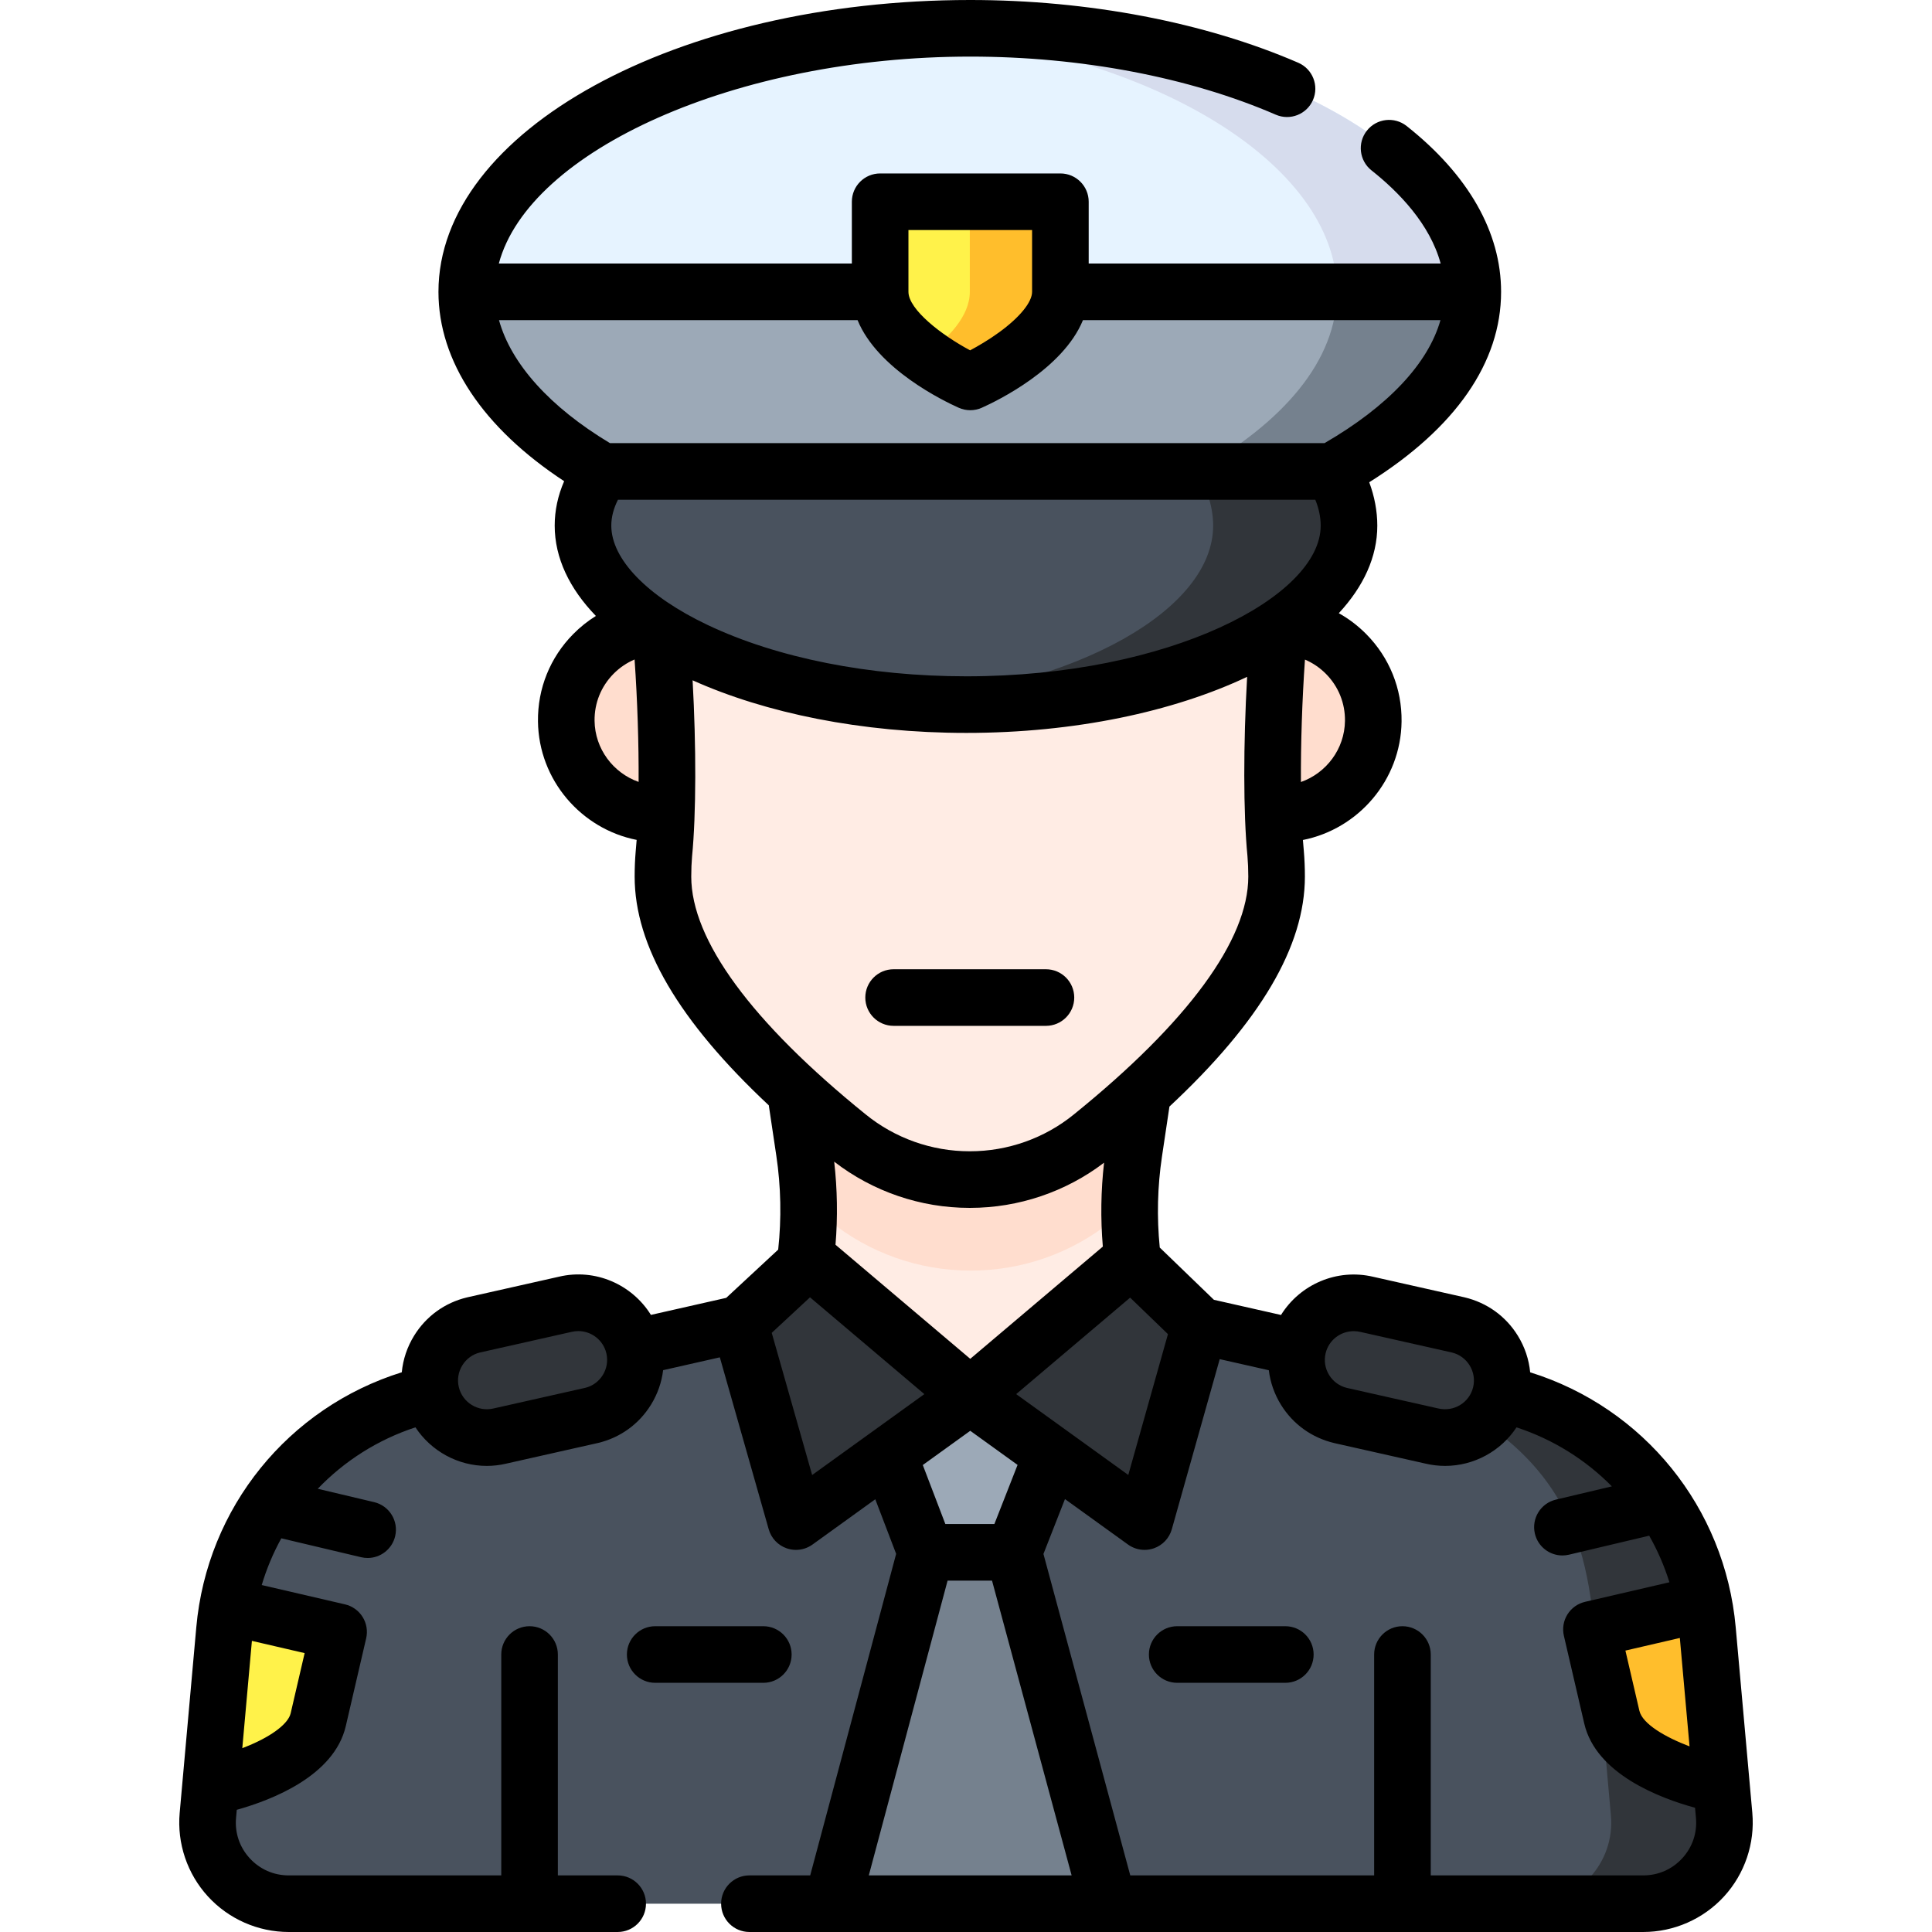 <svg id="Layer_1" enable-background="new 0 0 512 512" height="512" viewBox="0 0 512 512" width="512" xmlns="http://www.w3.org/2000/svg"><g><g><path d="m302.73 347.27.16.65c-2.64 2.27-5.39 4.56-8.25 6.87-10.6 8.62-23.87 13.32-37.54 13.29-13.69.03-26.97-4.68-37.59-13.32-3.02-2.44-5.92-4.86-8.7-7.26 2.46-9.33 3.63-18.94 3.47-28.54-.07-4.62-.44-9.24-1.13-13.83l-2.34-15.67h92.08l-2.38 15.93c-.71 4.73-1.09 9.5-1.14 14.27-.11 9.29 1.01 18.57 3.36 27.61z" fill="#ffece4"/><path d="m302.89 289.46-2.38 15.93c-.71 4.73-1.09 9.5-1.14 14.27-1.49 1.25-3.02 2.5-4.58 3.76-10.6 8.63-23.87 13.32-37.54 13.3-13.69.02-26.97-4.68-37.59-13.32-1.84-1.49-3.63-2.97-5.38-4.44-.07-4.62-.44-9.24-1.13-13.83l-2.34-15.67z" fill="#ffddce"/><path d="m339.322 162.807-82.158-40-82.486 40c2.242 21.848 2.673 49.006 1.264 63.374-.173 1.976-.252 4.04-.252 6.095 0 19.395 16.488 42.569 48.993 68.868 9.13 7.43 20.551 11.477 32.324 11.455 11.76.024 23.167-4.015 32.288-11.431 32.527-26.319 49.014-49.494 49.014-68.89 0-2.056-.079-4.119-.252-6.145-1.407-14.353-.976-41.493 1.265-63.326z" fill="#ffece4"/><g fill="#ffddce"><path d="m174.974 215.648c-13.637 0-24.739-10.967-24.907-24.603-.17-13.875 11.031-25.214 24.907-25.214z"/><path d="m339.024 215.648c13.637 0 24.739-10.967 24.907-24.603.17-13.875-11.031-25.214-24.907-25.214z"/></g></g><g><path d="m435.48 504.5h-358.96c-12.64 0-22.56-10.83-21.43-23.41l.67-7.5 3.73-41.71c.19-2.1.47-4.18.84-6.22 4.97-27.72 26.09-50.09 53.96-56.4l96.52-21.85 46.18 22.46 45.9-22.05 51.83 11.73 42.98 9.72c27.7 6.27 48.73 28.4 53.88 55.88.41 2.22.73 4.46.93 6.74l3.67 41.04.73 8.16c1.13 12.58-8.79 23.41-21.43 23.41z" fill="#49525e"/><path d="m456.906 481.09c1.13 12.58-8.79 23.41-21.43 23.41h-30c12.64 0 22.56-10.83 21.43-23.41l-4.4-49.2c-2.73-30.55-12.18-55.04-67.79-72.34l42.98 9.72c29.93 6.77 52.08 32.07 54.81 62.62z" fill="#31353a"/><g fill="#31353a"><path d="m256.99 369.869-46.192 33.32-14.892-52.406 18.385-17.08z"/><path d="m256.99 369.869 46.193 33.32 14.634-51.984-18.127-17.502z"/></g><path d="m278.634 385.481-10.134 25.856h-23.277l-9.876-25.856 21.643-15.612z" fill="#9ca9b7"/><path d="m293.649 504.503h-73.316l24.89-93.166h23.277z" fill="#75818e"/></g><path d="m89.73 432.48-5.4 23.25c-2.93 12.64-27.75 17.69-28.57 17.86l3.73-41.71c.19-2.1.47-4.18.84-6.22z" fill="#fff24a"/><path d="m456.18 472.93c-2.93-.62-25.49-5.78-28.28-17.79l-5.39-23.25 29.07-6.74c.41 2.22.73 4.46.93 6.74z" fill="#ffbe2c"/><path d="m357.5 139.29c0 24.99-45.35 47.44-101.4 47.44-6.15 0-12.16-.27-18.01-.78-47.49-4.17-83.59-24.41-83.59-46.66 0-4.96 1.79-9.79 5.11-14.36h193.39c2.96 4.34 4.5 9.68 4.5 14.36z" fill="#49525e"/><path d="m357.5 139.29c0 24.99-45.35 47.44-101.4 47.44-6.15 0-12.16-.27-18.01-.78 47.46-4.17 83.41-24.41 83.41-46.66 0-4.68-1.54-10.02-4.5-14.36h36c2.96 4.34 4.5 9.68 4.5 14.36z" fill="#31353a"/><path d="m390.31 77.31c0 18.22-14.21 34.67-37.31 47.62h-193.39c-22.27-12.85-35.91-29.8-35.91-47.62 0-34.23 50.31-64.45 115.45-69.22.99-.07 1.98-.14 2.98-.2 4.92-.31 9.93-.46 15-.46 73.62 0 133.18 32.56 133.18 69.88z" fill="#e6f3ff"/><path d="m390.31 77.31c0 18.22-14.21 34.67-37.31 47.62h-36c23.1-12.95 37.31-29.4 37.31-47.62 0-34.22-50.08-64.44-115.16-69.22.99-.07 1.98-.14 2.98-.2 4.92-.31 9.93-.46 15-.46 73.62 0 133.18 32.56 133.18 69.88z" fill="#d6dced"/><path d="m390.31 77.31c0 18.22-14.21 34.67-37.31 47.62h-193.39c-22.27-12.85-35.91-29.8-35.91-47.62z" fill="#9ca9b7"/><path d="m281.01 53.47v23.87c0 13.18-23.88 23.87-23.88 23.87s-6.01-2.69-12-7.03c-5.95-4.32-11.88-10.27-11.88-16.84v-23.87z" fill="#fff24a"/><path d="m281.01 53.47v23.87c0 13.18-23.88 23.87-23.88 23.87s-6.01-2.69-12-7.03c5.95-4.32 11.88-10.27 11.88-16.84v-23.87z" fill="#ffbe2c"/><g fill="#31353a"><path d="m149.756 345.595-24.232 5.453c-8.135 1.927-13.167 10.081-11.239 18.213s10.086 13.161 18.221 11.233l24.232-5.453c8.135-1.927 13.167-10.081 11.239-18.213-1.928-8.131-10.086-13.161-18.221-11.233z"/><path d="m386.451 351.055-24.232-5.453c-8.135-1.927-16.293 3.102-18.221 11.233s3.104 16.285 11.239 18.213l24.232 5.453c8.135 1.927 16.293-3.102 18.221-11.233s-3.104-16.285-11.239-18.213z"/></g><path d="m354.31 77.31h36c0 18.22-14.21 34.67-37.31 47.62h-36c23.1-12.95 37.31-29.4 37.31-47.62z" fill="#75818e"/></g><g><path d="m464.383 480.432-4.402-49.178c-2.843-31.767-24.419-58.199-54.47-67.581-.325-3.404-1.429-6.715-3.278-9.711-3.175-5.145-8.163-8.746-14.129-10.158l-24.149-5.434c-9.718-2.302-19.48 2.059-24.473 10.111l-17.787-4.022-14.345-13.844c-.804-8.029-.61-16.131.583-24.116l1.98-13.247c24.118-22.493 35.897-42.536 35.897-60.937 0-2.341-.094-4.624-.288-6.875-.088-.893-.167-1.84-.24-2.833 14.706-2.914 25.958-15.879 26.148-31.387.107-8.726-3.212-16.951-9.346-23.161-2.191-2.218-4.643-4.079-7.288-5.557 6.546-7.055 10.204-14.921 10.204-23.211 0-3.821-.752-7.773-2.141-11.486 22.896-14.398 34.944-31.747 34.944-50.468 0-15.79-8.655-30.985-25.03-43.944-3.248-2.57-7.966-2.021-10.535 1.227-2.57 3.248-2.021 7.965 1.227 10.536 7.18 5.682 15.481 14.191 18.324 24.681h-93.274v-16.372c0-4.142-3.357-7.5-7.5-7.5h-47.767c-4.143 0-7.5 3.358-7.5 7.5v16.373h-93.551c8.003-29.973 62.949-54.838 124.927-54.838 29.312 0 58.066 5.467 80.969 15.394 3.804 1.65 8.217-.099 9.864-3.898 1.646-3.801-.099-8.217-3.899-9.864-24.743-10.726-55.617-16.632-86.934-16.632-77.708 0-140.929 34.694-140.929 77.338 0 18.395 11.763 36.022 33.309 50.182-1.664 3.835-2.504 7.773-2.504 11.773 0 8.577 3.924 16.702 10.915 23.942-2.157 1.34-4.172 2.946-6.003 4.8-6.133 6.209-9.452 14.435-9.344 23.16.19 15.509 11.444 28.476 26.153 31.388-.075 1.048-.159 2.046-.252 2.986-.186 2.127-.28 4.396-.28 6.746 0 18.317 11.669 38.258 35.55 60.611l1.989 13.314c1.234 8.253 1.401 16.628.5 24.921l-13.766 12.783-19.963 4.518c-4.992-8.046-14.74-12.408-24.384-10.119l-24.313 5.472c-5.884 1.394-10.873 4.995-14.048 10.139-1.849 2.996-2.953 6.307-3.278 9.712-30.042 9.387-51.613 35.817-54.455 67.576l-4.403 49.19c-.724 8.079 2.003 16.146 7.479 22.133 5.483 5.996 13.291 9.435 21.42 9.435h87.175c4.143 0 7.5-3.358 7.5-7.5s-3.357-7.5-7.5-7.5h-15.853v-58.537c0-4.142-3.357-7.5-7.5-7.5s-7.5 3.358-7.5 7.5v58.537h-56.323c-3.987 0-7.663-1.619-10.351-4.558-2.681-2.931-3.962-6.722-3.608-10.673l.193-2.152c9.333-2.604 25.83-9.001 28.89-22.187l5.399-23.254c.45-1.938.111-3.975-.94-5.664-1.053-1.688-2.732-2.889-4.671-3.339l-22.067-5.118c1.296-4.341 3.043-8.488 5.193-12.385l21.141 5.009c.582.138 1.163.204 1.735.204 3.397 0 6.475-2.323 7.292-5.772.955-4.031-1.538-8.072-5.569-9.027l-14.944-3.541c7.03-7.337 15.858-12.992 25.889-16.284 4.152 6.31 11.28 10.222 18.898 10.222 1.706 0 3.437-.196 5.164-.605l24.314-5.472c5.884-1.394 10.872-4.995 14.047-10.139 1.748-2.833 2.831-5.947 3.218-9.156l15.027-3.401 12.957 45.578c.668 2.352 2.441 4.23 4.751 5.033.803.279 1.635.416 2.462.416 1.555 0 3.093-.483 4.388-1.417l16.638-11.996 5.528 14.465-22.777 85.213h-16.109c-4.143 0-7.5 3.358-7.5 7.5s3.357 7.5 7.5 7.5h236.881c8.129 0 15.937-3.439 21.42-9.435 5.475-5.987 8.201-14.055 7.478-22.133zm-387.355-26.394c-.617 2.659-4.663 5.816-10.823 8.445-.669.286-1.336.554-1.994.805l2.546-28.439 13.975 3.241zm82.727-89.651c-1.07 1.735-2.754 2.95-4.656 3.401l-24.314 5.472c-4.102.969-8.225-1.571-9.195-5.666-.47-1.983-.14-4.03.931-5.764 1.07-1.735 2.754-2.95 4.657-3.401l24.314-5.472c.59-.14 1.182-.207 1.763-.207 3.459 0 6.601 2.367 7.432 5.872.014.06.028.12.041.181.001.003.001.006.002.009.403 1.924.061 3.896-.975 5.575zm285.419 69.689 2.572 28.733c-6.455-2.452-12.486-5.964-13.293-9.441l-3.702-15.947zm-86.416-81.305c.599 0 1.209.069 1.82.214l24.15 5.434c1.984.47 3.668 1.685 4.738 3.42 1.07 1.734 1.4 3.782.931 5.765-.971 4.094-5.093 6.636-9.277 5.646l-24.149-5.434c-1.985-.471-3.669-1.685-4.739-3.42-1.07-1.734-1.4-3.782-.931-5.764.829-3.497 3.957-5.861 7.457-5.861zm-89.462 16.685 30.203-25.57 10.021 9.671-10.512 37.322zm-12.167-9.353-35.71-30.232c.604-7.333.488-14.707-.349-22.017 10.226 7.908 22.891 12.245 35.812 12.245h.229c12.803 0 25.331-4.242 35.48-11.977-.844 7.383-.954 14.832-.328 22.237zm-93.361-227.668h184.8c.919 2.214 1.433 4.616 1.433 6.857 0 18.852-40.159 39.937-93.905 39.937-25.744 0-50.107-4.837-68.601-13.621-15.965-7.582-25.495-17.42-25.495-26.316 0-2.246.593-4.542 1.768-6.857zm192.664 58.602c-.092 7.471-4.966 13.843-11.672 16.205-.057-10.072.311-21.64 1.068-32.442 2.065.876 3.959 2.157 5.585 3.802 3.293 3.335 5.075 7.751 5.019 12.435zm-115.685-130.072h32.767v16.373c0 2.726-3.237 6.717-8.66 10.675-2.817 2.056-5.687 3.721-7.758 4.83-7.53-4.007-16.349-10.811-16.349-15.504zm-108.508 23.873h95.026c5.289 12.968 22.799 21.427 26.801 23.218.975.436 2.019.654 3.063.654s2.089-.218 3.063-.654c4.002-1.791 21.513-10.251 26.802-23.218h94.743c-3.251 11.497-13.865 22.821-30.721 32.597h-189.367c-15.921-9.552-26.234-21.069-29.41-32.597zm25.327 106.172c-.058-4.685 1.725-9.101 5.018-12.435 1.626-1.646 3.521-2.927 5.586-3.803.757 10.793 1.126 22.355 1.069 32.443-6.707-2.361-11.581-8.734-11.673-16.205zm25.623 41.304c0-1.915.075-3.745.216-5.359 1.1-11.2 1.109-29.235.143-46.666 19.293 8.667 44.719 13.94 72.546 13.94 28.745 0 54.925-5.647 74.409-14.858-1.016 17.692-1.029 36.132.082 47.443.149 1.736.225 3.587.225 5.501 0 16.772-15.986 38.566-46.244 63.037-7.736 6.288-17.482 9.747-27.484 9.747-.054 0-.112 0-.17 0-9.987 0-19.749-3.467-27.512-9.782-30.231-24.446-46.211-46.232-46.211-63.003zm32.037 158.581-10.71-37.674 10.144-9.419 30.303 25.654zm41.903-11.719 12.537 9.039-6.142 15.663h-12.999l-5.975-15.633zm-26.89 117.824 20.882-78.122h11.774l21.099 78.122zm215.596-4.558c-2.688 2.939-6.363 4.558-10.351 4.558h-56.322v-58.537c0-4.142-3.357-7.5-7.5-7.5s-7.5 3.358-7.5 7.5v58.537h-64.631l-23.007-85.188 5.702-14.541 16.708 12.047c1.295.934 2.833 1.417 4.388 1.417.83 0 1.665-.138 2.471-.419 2.312-.807 4.084-2.691 4.747-5.048l12.696-45.08 13.013 2.942c.389 3.204 1.471 6.314 3.216 9.143 3.175 5.145 8.164 8.746 14.13 10.158l24.148 5.434c1.749.415 3.498.613 5.223.613 7.648 0 14.774-3.909 18.923-10.212 9.737 3.193 18.342 8.612 25.27 15.635l-14.83 3.514c-4.03.955-6.523 4.997-5.568 9.027.817 3.449 3.895 5.772 7.292 5.772.572 0 1.153-.066 1.735-.204l21.263-5.038c2.206 3.879 4.009 8.014 5.361 12.346l-22.357 5.185c-1.938.45-3.618 1.65-4.671 3.339-1.052 1.688-1.391 3.726-.94 5.663l5.398 23.254c3.113 13.41 20.123 19.799 29.361 22.317l.241 2.692c.353 3.953-.928 7.744-3.609 10.674z"/><path d="m236.814 271.861h40.371c4.143 0 7.5-3.358 7.5-7.5s-3.357-7.5-7.5-7.5h-40.371c-4.143 0-7.5 3.358-7.5 7.5s3.358 7.5 7.5 7.5z"/><path d="m340.625 430.963h-28.654c-4.143 0-7.5 3.358-7.5 7.5s3.357 7.5 7.5 7.5h28.654c4.143 0 7.5-3.358 7.5-7.5s-3.357-7.5-7.5-7.5z"/><path d="m209.789 438.463c0-4.142-3.357-7.5-7.5-7.5h-28.653c-4.143 0-7.5 3.358-7.5 7.5s3.357 7.5 7.5 7.5h28.653c4.143 0 7.5-3.358 7.5-7.5z"/></g></svg>